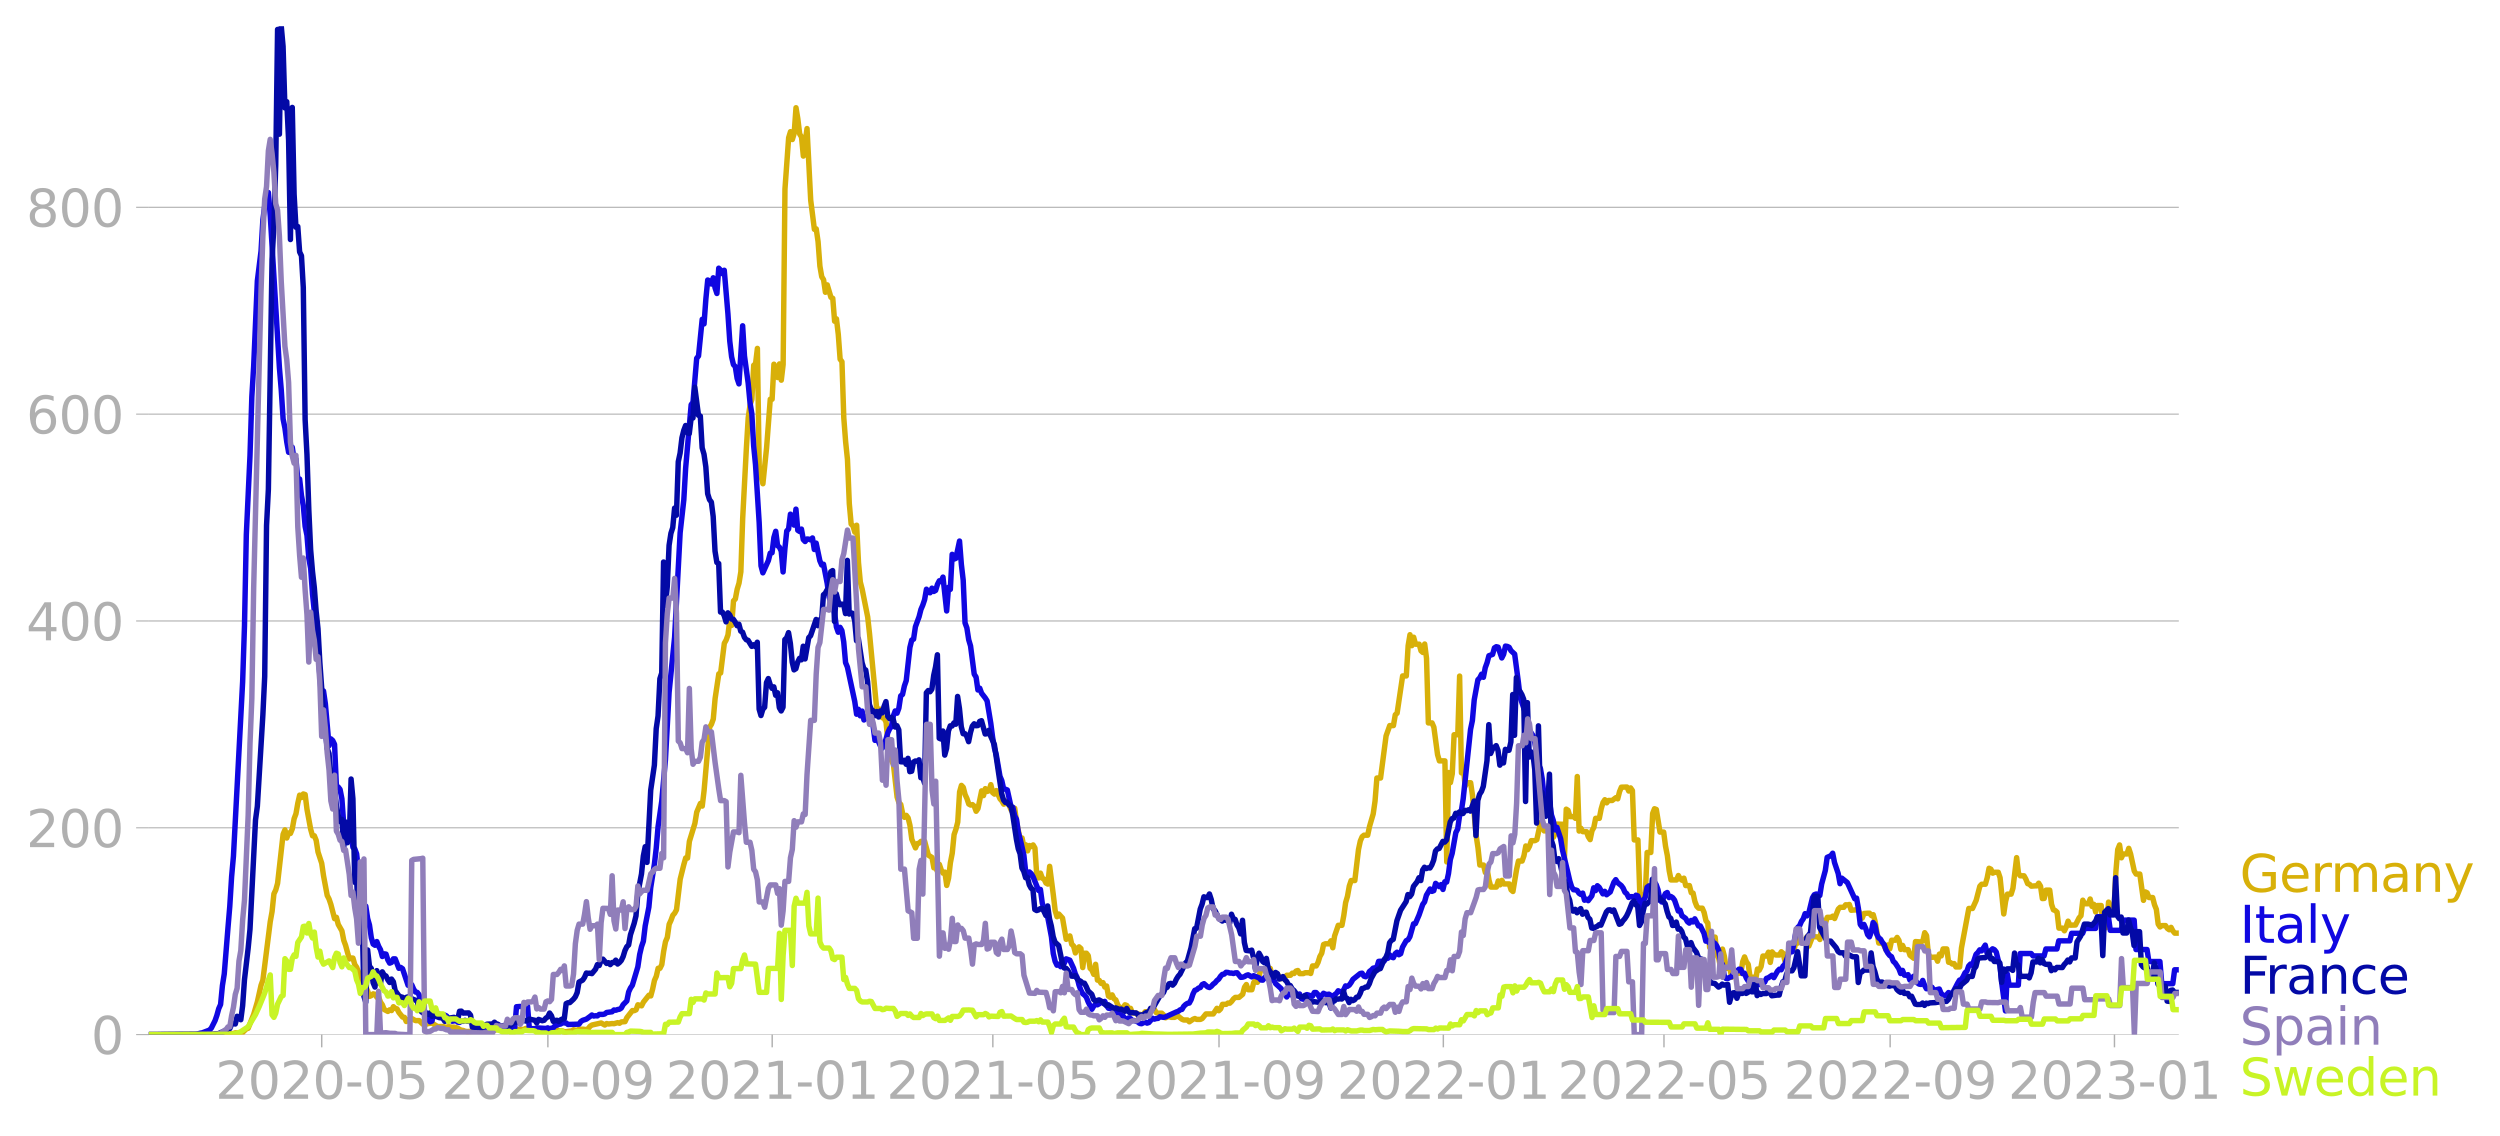 <svg xmlns="http://www.w3.org/2000/svg" xmlns:xlink="http://www.w3.org/1999/xlink" width="916.28" height="416.199" viewBox="0 0 687.21 312.149"><defs><style>*{stroke-linejoin:round;stroke-linecap:butt}</style></defs><g id="figure_1"><path id="patch_1" d="M0 312.15h687.21V0H0v312.15z" style="fill:none"/><g id="axes_1"><path id="patch_2" d="M40.922 284.4h558V7.2h-558v277.2z" style="fill:none"/><g id="matplotlib.axis_1"><g id="xtick_1"><g id="line2d_1"><defs><path id="m2a55a663a6" d="M0 0v3.5" style="stroke:#b0b0b0;stroke-width:.4"/></defs><use xlink:href="#m2a55a663a6" x="88.433" y="284.4" style="fill:#b0b0b0;stroke:#b0b0b0;stroke-width:.4"/></g><g id="text_1" style="fill:#b0b0b0" transform="matrix(.14 0 0 -.14 59.185 302.038)"><defs><path id="DejaVuSans-32" d="M1228 531h2203V0H469v531q359 372 979 998 621 627 780 809 303 340 423 576 121 236 121 464 0 372-261 606-261 235-680 235-297 0-627-103-329-103-704-313v638q381 153 712 231 332 78 607 78 725 0 1156-363 431-362 431-968 0-288-108-546-107-257-392-607-78-91-497-524-418-433-1181-1211z" transform="scale(.016)"/><path id="DejaVuSans-30" d="M2034 4250q-487 0-733-480-245-479-245-1442 0-959 245-1439 246-480 733-480 491 0 736 480 246 480 246 1439 0 963-246 1442-245 480-736 480zm0 500q785 0 1199-621 414-620 414-1801 0-1178-414-1799Q2819-91 2034-91q-784 0-1198 620-414 621-414 1799 0 1181 414 1801 414 621 1198 621z" transform="scale(.016)"/><path id="DejaVuSans-2d" d="M313 2009h1684v-512H313v512z" transform="scale(.016)"/><path id="DejaVuSans-35" d="M691 4666h2478v-532H1269V2991q137 47 274 70 138 23 276 23 781 0 1237-428 457-428 457-1159 0-753-469-1171Q2575-91 1722-91q-294 0-599 50Q819 9 494 109v635q281-153 581-228t634-75q541 0 856 284 316 284 316 772 0 487-316 771-315 285-856 285-253 0-505-56-251-56-513-175v2344z" transform="scale(.016)"/></defs><use xlink:href="#DejaVuSans-32"/><use xlink:href="#DejaVuSans-30" x="63.623"/><use xlink:href="#DejaVuSans-32" x="127.246"/><use xlink:href="#DejaVuSans-30" x="190.869"/><use xlink:href="#DejaVuSans-2d" x="254.492"/><use xlink:href="#DejaVuSans-30" x="290.576"/><use xlink:href="#DejaVuSans-35" x="354.199"/></g></g><g id="xtick_2"><use xlink:href="#m2a55a663a6" id="line2d_2" x="150.602" y="284.4" style="fill:#b0b0b0;stroke:#b0b0b0;stroke-width:.4"/><g id="text_2" style="fill:#b0b0b0" transform="matrix(.14 0 0 -.14 121.354 302.038)"><defs><path id="DejaVuSans-39" d="M703 97v575q238-113 481-172 244-59 479-59 625 0 954 420 330 420 377 1277-181-269-460-413-278-144-615-144-700 0-1108 423-408 424-408 1159 0 718 425 1152 425 435 1131 435 810 0 1236-621 427-620 427-1801 0-1103-524-1761Q2575-91 1691-91q-238 0-482 47Q966 3 703 97zm1256 1978q425 0 673 290 249 291 249 798 0 503-249 795-248 292-673 292t-673-292q-248-292-248-795 0-507 248-798 248-290 673-290z" transform="scale(.016)"/></defs><use xlink:href="#DejaVuSans-32"/><use xlink:href="#DejaVuSans-30" x="63.623"/><use xlink:href="#DejaVuSans-32" x="127.246"/><use xlink:href="#DejaVuSans-30" x="190.869"/><use xlink:href="#DejaVuSans-2d" x="254.492"/><use xlink:href="#DejaVuSans-30" x="290.576"/><use xlink:href="#DejaVuSans-39" x="354.199"/></g></g><g id="xtick_3"><use xlink:href="#m2a55a663a6" id="line2d_3" x="212.265" y="284.4" style="fill:#b0b0b0;stroke:#b0b0b0;stroke-width:.4"/><g id="text_3" style="fill:#b0b0b0" transform="matrix(.14 0 0 -.14 183.017 302.038)"><defs><path id="DejaVuSans-31" d="M794 531h1031v3560L703 3866v575l1116 225h631V531h1031V0H794v531z" transform="scale(.016)"/></defs><use xlink:href="#DejaVuSans-32"/><use xlink:href="#DejaVuSans-30" x="63.623"/><use xlink:href="#DejaVuSans-32" x="127.246"/><use xlink:href="#DejaVuSans-31" x="190.869"/><use xlink:href="#DejaVuSans-2d" x="254.492"/><use xlink:href="#DejaVuSans-30" x="290.576"/><use xlink:href="#DejaVuSans-31" x="354.199"/></g></g><g id="xtick_4"><use xlink:href="#m2a55a663a6" id="line2d_4" x="272.917" y="284.4" style="fill:#b0b0b0;stroke:#b0b0b0;stroke-width:.4"/><g id="text_4" style="fill:#b0b0b0" transform="matrix(.14 0 0 -.14 243.67 302.038)"><use xlink:href="#DejaVuSans-32"/><use xlink:href="#DejaVuSans-30" x="63.623"/><use xlink:href="#DejaVuSans-32" x="127.246"/><use xlink:href="#DejaVuSans-31" x="190.869"/><use xlink:href="#DejaVuSans-2d" x="254.492"/><use xlink:href="#DejaVuSans-30" x="290.576"/><use xlink:href="#DejaVuSans-35" x="354.199"/></g></g><g id="xtick_5"><use xlink:href="#m2a55a663a6" id="line2d_5" x="335.086" y="284.4" style="fill:#b0b0b0;stroke:#b0b0b0;stroke-width:.4"/><g id="text_5" style="fill:#b0b0b0" transform="matrix(.14 0 0 -.14 305.838 302.038)"><use xlink:href="#DejaVuSans-32"/><use xlink:href="#DejaVuSans-30" x="63.623"/><use xlink:href="#DejaVuSans-32" x="127.246"/><use xlink:href="#DejaVuSans-31" x="190.869"/><use xlink:href="#DejaVuSans-2d" x="254.492"/><use xlink:href="#DejaVuSans-30" x="290.576"/><use xlink:href="#DejaVuSans-39" x="354.199"/></g></g><g id="xtick_6"><use xlink:href="#m2a55a663a6" id="line2d_6" x="396.749" y="284.4" style="fill:#b0b0b0;stroke:#b0b0b0;stroke-width:.4"/><g id="text_6" style="fill:#b0b0b0" transform="matrix(.14 0 0 -.14 367.5 302.038)"><use xlink:href="#DejaVuSans-32"/><use xlink:href="#DejaVuSans-30" x="63.623"/><use xlink:href="#DejaVuSans-32" x="127.246"/><use xlink:href="#DejaVuSans-32" x="190.869"/><use xlink:href="#DejaVuSans-2d" x="254.492"/><use xlink:href="#DejaVuSans-30" x="290.576"/><use xlink:href="#DejaVuSans-31" x="354.199"/></g></g><g id="xtick_7"><use xlink:href="#m2a55a663a6" id="line2d_7" x="457.401" y="284.4" style="fill:#b0b0b0;stroke:#b0b0b0;stroke-width:.4"/><g id="text_7" style="fill:#b0b0b0" transform="matrix(.14 0 0 -.14 428.153 302.038)"><use xlink:href="#DejaVuSans-32"/><use xlink:href="#DejaVuSans-30" x="63.623"/><use xlink:href="#DejaVuSans-32" x="127.246"/><use xlink:href="#DejaVuSans-32" x="190.869"/><use xlink:href="#DejaVuSans-2d" x="254.492"/><use xlink:href="#DejaVuSans-30" x="290.576"/><use xlink:href="#DejaVuSans-35" x="354.199"/></g></g><g id="xtick_8"><use xlink:href="#m2a55a663a6" id="line2d_8" x="519.569" y="284.4" style="fill:#b0b0b0;stroke:#b0b0b0;stroke-width:.4"/><g id="text_8" style="fill:#b0b0b0" transform="matrix(.14 0 0 -.14 490.321 302.038)"><use xlink:href="#DejaVuSans-32"/><use xlink:href="#DejaVuSans-30" x="63.623"/><use xlink:href="#DejaVuSans-32" x="127.246"/><use xlink:href="#DejaVuSans-32" x="190.869"/><use xlink:href="#DejaVuSans-2d" x="254.492"/><use xlink:href="#DejaVuSans-30" x="290.576"/><use xlink:href="#DejaVuSans-39" x="354.199"/></g></g><g id="xtick_9"><use xlink:href="#m2a55a663a6" id="line2d_9" x="581.232" y="284.4" style="fill:#b0b0b0;stroke:#b0b0b0;stroke-width:.4"/><g id="text_9" style="fill:#b0b0b0" transform="matrix(.14 0 0 -.14 551.984 302.038)"><defs><path id="DejaVuSans-33" d="M2597 2516q453-97 707-404 255-306 255-756 0-690-475-1069Q2609-91 1734-91q-293 0-604 58T488 141v609q262-153 574-231 313-78 654-78 593 0 904 234t311 681q0 413-289 645-289 233-804 233h-544v519h569q465 0 712 186t247 536q0 359-255 551-254 193-729 193-260 0-557-57-297-56-653-174v562q360 100 674 150t592 50q719 0 1137-327 419-326 419-882 0-388-222-655t-631-370z" transform="scale(.016)"/></defs><use xlink:href="#DejaVuSans-32"/><use xlink:href="#DejaVuSans-30" x="63.623"/><use xlink:href="#DejaVuSans-32" x="127.246"/><use xlink:href="#DejaVuSans-33" x="190.869"/><use xlink:href="#DejaVuSans-2d" x="254.492"/><use xlink:href="#DejaVuSans-30" x="290.576"/><use xlink:href="#DejaVuSans-31" x="354.199"/></g></g></g><g id="matplotlib.axis_2"><g id="ytick_1"><path id="line2d_10" d="M40.922 284.4h558" clip-path="url(#pbe6d692f83)" style="fill:none;stroke:#b0b0b0;stroke-width:.3;stroke-linecap:square"/><g id="line2d_11"><defs><path id="m96cd66efc9" d="M0 0h-3.5" style="stroke:#b0b0b0;stroke-width:.3"/></defs><use xlink:href="#m96cd66efc9" x="40.922" y="284.4" style="fill:#b0b0b0;stroke:#b0b0b0;stroke-width:.3"/></g><use xlink:href="#DejaVuSans-30" id="text_10" style="fill:#b0b0b0" transform="matrix(.14 0 0 -.14 25.015 289.719)"/></g><g id="ytick_2"><path id="line2d_12" d="M40.922 227.547h558" clip-path="url(#pbe6d692f83)" style="fill:none;stroke:#b0b0b0;stroke-width:.3;stroke-linecap:square"/><use xlink:href="#m96cd66efc9" id="line2d_13" x="40.922" y="227.547" style="fill:#b0b0b0;stroke:#b0b0b0;stroke-width:.3"/><g id="text_11" style="fill:#b0b0b0" transform="matrix(.14 0 0 -.14 7.2 232.866)"><use xlink:href="#DejaVuSans-32"/><use xlink:href="#DejaVuSans-30" x="63.623"/><use xlink:href="#DejaVuSans-30" x="127.246"/></g></g><g id="ytick_3"><path id="line2d_14" d="M40.922 170.694h558" clip-path="url(#pbe6d692f83)" style="fill:none;stroke:#b0b0b0;stroke-width:.3;stroke-linecap:square"/><use xlink:href="#m96cd66efc9" id="line2d_15" x="40.922" y="170.694" style="fill:#b0b0b0;stroke:#b0b0b0;stroke-width:.3"/><g id="text_12" style="fill:#b0b0b0" transform="matrix(.14 0 0 -.14 7.2 176.012)"><defs><path id="DejaVuSans-34" d="M2419 4116 825 1625h1594v2491zm-166 550h794V1625h666v-525h-666V0h-628v1100H313v609l1940 2957z" transform="scale(.016)"/></defs><use xlink:href="#DejaVuSans-34"/><use xlink:href="#DejaVuSans-30" x="63.623"/><use xlink:href="#DejaVuSans-30" x="127.246"/></g></g><g id="ytick_4"><path id="line2d_16" d="M40.922 113.84h558" clip-path="url(#pbe6d692f83)" style="fill:none;stroke:#b0b0b0;stroke-width:.3;stroke-linecap:square"/><use xlink:href="#m96cd66efc9" id="line2d_17" x="40.922" y="113.84" style="fill:#b0b0b0;stroke:#b0b0b0;stroke-width:.3"/><g id="text_13" style="fill:#b0b0b0" transform="matrix(.14 0 0 -.14 7.2 119.16)"><defs><path id="DejaVuSans-36" d="M2113 2584q-425 0-674-291-248-290-248-796 0-503 248-796 249-292 674-292t673 292q248 293 248 796 0 506-248 796-248 291-673 291zm1253 1979v-575q-238 112-480 171-242 60-480 60-625 0-955-422-329-422-376-1275 184 272 462 417 279 145 613 145 703 0 1111-427 408-426 408-1160 0-719-425-1154Q2819-91 2113-91q-810 0-1238 620-428 621-428 1799 0 1106 525 1764t1409 658q238 0 480-47t505-140z" transform="scale(.016)"/></defs><use xlink:href="#DejaVuSans-36"/><use xlink:href="#DejaVuSans-30" x="63.623"/><use xlink:href="#DejaVuSans-30" x="127.246"/></g></g><g id="ytick_5"><path id="line2d_18" d="M40.922 56.987h558" clip-path="url(#pbe6d692f83)" style="fill:none;stroke:#b0b0b0;stroke-width:.3;stroke-linecap:square"/><use xlink:href="#m96cd66efc9" id="line2d_19" x="40.922" y="56.987" style="fill:#b0b0b0;stroke:#b0b0b0;stroke-width:.3"/><g id="text_14" style="fill:#b0b0b0" transform="matrix(.14 0 0 -.14 7.2 62.306)"><defs><path id="DejaVuSans-38" d="M2034 2216q-450 0-708-241-257-241-257-662 0-422 257-663 258-241 708-241t709 242q260 243 260 662 0 421-258 662-257 241-711 241zm-631 268q-406 100-633 378-226 279-226 679 0 559 398 884 399 325 1092 325 697 0 1094-325t397-884q0-400-227-679-226-278-629-378 456-106 710-416 255-309 255-755 0-679-414-1042Q2806-91 2034-91q-771 0-1186 362-414 363-414 1042 0 446 256 755 257 310 713 416zm-231 997q0-362 226-565 227-203 636-203 407 0 636 203 230 203 230 565 0 363-230 566-229 203-636 203-409 0-636-203-226-203-226-566z" transform="scale(.016)"/></defs><use xlink:href="#DejaVuSans-38"/><use xlink:href="#DejaVuSans-30" x="63.623"/><use xlink:href="#DejaVuSans-30" x="127.246"/></g></g></g><path id="line2d_20" d="m40.922 284.4 21.229-.081 2.021-.244.506-.162 1.516.122.506-.244 1.01-.975.506-.162 1.516-3.817 1.011-3.452 1.011-4.549.505-1.42 2.022-16.042.506-2.802.505-4.873.505-1.056.506-1.827 1.516-13.482.506-1.219.505 2.234.506-1.38.505.12.505-1.258.506-2.802.505-1.34.506-2.883.505-2.234.506.65.505-.975.505.163.506 4.06 1.01 5.483.506 1.787h.506l.505 1.259.505 3.208 1.011 3.086.506 3.452 1.01 5.4.506.976.506 1.502 1.01 3.899.506-.366.505 1.95 1.011 1.786.506 2.6.505 1.38 1.01 3.736.506-.284.506.04.505 1.787.506.731.505 1.3.505 3.005.506.609.505.081.506.447.505 1.096.506 1.462.505-.203.506-.487.505.122.505.812.506-.04.505 1.38.506.73.505 1.3 1.011.528.505-.446.506.203.505-1.056.506.447.505.162.506.975 1.01 1.258.506.082.505 1.137.506-.488h.505l.506-.324 1.01.568h1.011l1.011.975.506-.203.505.203.506-.163 1.01-.122 1.517.934h1.516l.505.163h.506l.505-.122 1.011.163.506-.041 1.01.284.506.366.505.203.506.08.505.204.506.081 2.021-.081 1.011-.487 2.022.08h.506l.505.123h.505l.506.284 1.01-.447.506-.243 1.011-.082.505-.203.506-.325 1.516.65.506.122.505-.244.505.244 1.517.04.505-.04.506-.244.505.285 2.022-.244 1.516.528.506.244.505-.163 1.01.04.506-.324.506-.122.505.081.506-.04 1.01.325 1.011.08.506.204h.505l1.011-.163.506-.04.505-.325.505.122h.506l.505-.244 1.011-.04 1.011.121.505-.284.506-.65.505-.325 2.527-.568 1.011.568.506-.406.505.122 1.011-.122.506.04 1.01-.283.506.162.505-.365 1.011-.082.506-1.096 1.516-1.95.505.041.506-.243.505-1.381 1.011.284.505-1.015 1.517-1.909.505.203.506-1.868.505-2.396.506-1.137.505-2.193h.505l.506-1.015.505-3.614.506-2.68.505-1.178.506-3.614.505-1.097.505-1.38.506-.569.505-.934 1.011-8.406 1.011-4.061.505-1.787.506.04.505-4.588 1.517-4.954.505-3.087 1.01-2.396.506.731.506-4.264 1.516-17.421.506-.812.505-1.422.505-5.644 1.011-6.782.506-.244 1.01-8.162.506-.894.505-1.421.506-4.183.505 1.584.506-6.741.505-.528.506-2.68.505-1.665.506-3.127.505-14.701 1.01-19.208.506-8.366.506-3.573.505-1.544.506-9.38.505-.406.505-4.224.506 33.016 1.01 4.182 1.012-9.868 1.01-13.36h.506l.505-9.625 1.011 3.655.506-3.736.505 4.467.506-4.304.505-48.244 1.01-14.092.506-1.665.506 2.152.505-1.665.506-7.066.505 3.046.505 4.183.506.812.505 5.239 1.011-7.554 1.011 19.696 1.01 8 .506-.122.506 3.493.505 6.74.506 2.925.505.812.506 3.452.505-2.03 1.01 3.41.506.285.506 6.294.505-.65.506 4.264.505 6.823.505.69.506 15.432.505 6.578.506 4.873.505 12.143.506 5.604.505.528.505 1.705.506-1.908.505 10.274.506 5.36.505 1.95 1.517 7.634.505 4.589 2.022 21.198.505-.487.506.081.505 2.315.505.162.506 1.056.505 5.28 1.011 5.278.506 1.056 1.01 8.975.506 1.543.505.488.506 2.477.505 1.056.506-.528.505.69.506 2.071.505 3.817 1.01 2.356.506-1.178.506-.122.505-.487h1.011l1.01 3.777 1.012.65.505 2.842.506-.04.505 1.096.505-1.99.506 1.502.505.894.506-.284.505 3.654.506-1.99.505-4.263.506-2.6.505-5.116.505-1.462.506-1.99.505-8.284.506-1.787.505.528.506 1.99.505 1.096.505 1.503.506.284.505-.122.506.447.505 1.38.506-.73 1.01-4.874.506 1.3.505-1.909.506.772.505-.203.506-1.665.505 2.193.506.406.505-.975 1.01 2.274.506.569.506.893.505-.243.506-.69 1.01 2.517.506.69.505-1.137.506 3.818 1.01 4.75.506-.405.505 2.518.506-.65.505 1.665.506-1.462.505.284.506-.447.505.853.506 7.635.505.568.505-1.3.506 1.382.505.284.506 1.056.505.284.506-4.873 1.01 7.878.506 4.305.505 1.665.506-.731 1.01 1.096 1.011 5.848.506-.65.505-.284.506 2.274.505.487.506 1.909.505-1.218.506-.447.505.447.505 5.238.506-3.939h.505l.506.65.505 3.492.506.488.505 1.177.505-2.761.506 4.345.505.081.506.813.505-.204.506 1.219.505-.285.505 2.762.506.325.505-.65.506 1.056.505.325.506 1.3.505.811h1.01l.506-.771.506.203.505.812.506-.04.505 1.258h1.011l.505.69.506-.324.505.365.506-.406.505-.65h1.011l.505-.365 1.011-.244.506.853.505.163h1.011l.506.487.505.772 1.01-.366.506.244h1.011l.506-.285h.505l1.01.813.506.203h1.011l.506.487 1.01-.69.506-.203.505.243h1.011l.506-.243 1.01-1.26h2.022l1.011-1.542.506.65.505-.488.505-1.259h1.011l.506-.365.505.04.506-.487.505-.69.505-.407h1.011l1.011-.852.506-1.95.505-.73.506 1.42h1.01l.506-1.99.505-.527.506.487 1.01-3.736h1.011l.506.569.505-.812.506.162.505 1.95.506-.326h1.01l.506.731.505.447.506-.365.505-.041.506-.528h1.01l.506-.569.505.082.506-.65.505-.162.506.852h1.01l.506-.243h1.01l.506.203.506-2.071h1.01l.506-.975.505-1.624.506-.894.505-2.396.506-.203h1.01l.506-.812.506 1.909.505-3.25 1.01-2.923h1.012l.505-2.68.506-3.574.505-1.705.505-2.843.506-1.503h1.01l1.012-8.528.505-2.355.505-1.178.506-.406h1.01l.506-2.396 1.011-3.451.506-3.534.505-6.335h1.01l1.517-11.573 1.011-2.843h1.01l.506-2.964.506-.447 1.516-10.234h1.01l.506-8.325.506-3.005.505 3.005.506-2.314.505 1.908h1.01l.506 1.828.506.446.505-2.314.506 3.939.505 17.746h1.011l.505 1.178 1.011 7.553.506 1.706h1.516l.505 27.777.506-24.57.505 2.762.506-2.436.505-10.721h1.011l.506-16.122.505 26.6.505-1.544.506 5.157.505-.893h1.011l.506 3.452 1.01 11.127.506 3.33.505 4.71h1.011l.506 2.071.505-.852.505 2.964.506 1.868h1.516l.506-1.665.505 1.056.506-1.218.505.974h1.516l.506 1.625.505.446 1.011-6.091.505-2.274h1.011l.506-1.462.505-2.68.506 1.015.505-.934.505-1.543h1.011l.506-.284 1.01-4.67.506.73.506 1.544h1.01l.506-1.056.505 2.883.506-.081.505-.975.506-2.64 1.516.041.505 9.543.506-13.685.505.325.506 1.705h1.01l.506.488.505-11.493.506 14.985.505-.771.506.934h1.01l.506 1.421.505.772.506-2.437.505-.893.506-2.518h1.01l.506-2.6.505-1.745.506-.772.505.853.506-.65h1.01l1.011-.772.506.325.505-1.99.506-1.218 1.516-.04.506 1.096.505-.853.505.731.506 13.564h1.01l.506 14.538 1.011 1.218.505-.568.506-11.736h1.01l.506-10.721.506-1.3.505.203 1.01 6.213h1.012l.505 3.858.506 2.6.505 4.142.506 2.558h1.516l.505-1.218.506.893.505.406.506-.568.505 2.03h1.01l.506 1.95.506.121.505 2.315.506 1.3.505.527h1.01l.506 1.178.506 2.274.505.65.506 6.7.505.528.506-3.37h.505l.505 4.954.506.934.505 2.721.506-5.32.505 1.909.506 3.37h1.01l.506 2.478.505-2.193.506 1.665.505-.61h1.011l.505-3.167.506-1.3.505 1.34.506.69.505 3.534h1.011l.506.812.505-3.046.505.325.506-1.015.505-2.883h1.011l.506-1.056.505 2.802.505-2.883.506.609.505.244h1.011l.506-.894.505.447.505 2.152.506-1.015.505-1.909h1.011l.506-.243.505-2.559.506.731.505-1.502.505.65h1.011l.506-.894.505 2.558 1.011-2.599 1.01.082h.506l.506.73.505-3.451.506-1.828.505.812.505-1.624h1.011l.506-.325.505.65 1.011-2.599.506-.487h1.01l.506-.69.505.04.506-.122.505 1.584 1.011-.081h.505l.506.162.505 1.218.506.853.505-1.259 1.011-.081h.505l.506.65.505-.244.506 1.828 1.01 5.97h1.012l.505.811.505 1.097.506-1.38.505 1.055.506-2.355h1.01l.506-.772.505.812.506 2.477.505-1.096.506 1.178h1.01l.506 1.543 1.01.812.506-4.589 1.011.081h.506l.505-.243.505-2.275.506.772.505 5.036.506.974 1.516-.081.506 1.137.505-1.95.505.488.506-1.908h1.01l.506 3.654.506.082.505.406.505-.122.506.934h1.01l.506-5.239 2.022-10.842h1.01l1.012-2.234 1.01-3.898.506-.528h1.01l.506-1.787.506-2.6.505.244.506 1.097.505-.244h1.01l.506 1.503 1.011 9.95.506-3.453.505-1.99h1.01l.506-1.624 1.011-8.406.506 4.304.505.69h1.011l.505.894.506 1.26.505.162.506.528 1.01-.082h.506l.505-.73.506.812.505 3.41.506-.04.505-2.274h1.011l.505 3.898.506 1.503.505.203.506.447.505 4.386h1.011l.506.73.505-1.055.505-1.584.506 1.096 1.516-.04 1.011-1.99.505-.569.506-4.264.505.975h1.011l.506-1.3.505 2.031.505-.569.506 2.112.505-1.787h1.011l.506 5.97.505.162.506-.121.505-6.945.505 1.747h1.011l.506-10.112.505-6.092.506-1.259.505 3.534.505-1.056h1.011l.506-1.543.505 1.543 1.011 4.71.505.813h1.011l1.011 7.228.506-2.315.505.244.506 1.3h1.01l.506 1.99.505 1.258.506 4.061.505.772.506-.366h1.01l.506.772.505.365.506-.65.505.975.506.61h1.01" clip-path="url(#pbe6d692f83)" style="fill:none;stroke:#d8b009;stroke-width:1.5;stroke-linecap:square"/><path id="line2d_21" d="m40.922 284.4 12.636-.081.506-.04 1.01-.285.506-.081 2.022-.772.505-.568 1.011-2.03.506-1.463.505-1.827.505-1.137.506-5.198.505-3.208 1.011-12.549.506-6.01.505-8.162.505-5.645 2.528-47.96.505-15.31.506-25.096 1.01-21.726.506-16.163.505-8.447 1.011-23.431 1.011-8.163.505-8.568.506-3.818 1.01-3.736.506 6.213 2.527 41.95.506 6.091.505 7.96.506 2.518.505 3.817.506 2.843.505.08.505-1.461.506 3.452.505-.203.506 5.563.505-.081.506 4.548.505 2.762.505 5.726.506 2.477.505 6.294.506 2.721.505 7.025.506 4.914.505 6.173.505 4.63 1.011 13.4.506-2.396.505 3.493 1.011 11.533.506-1.868.505.447.505 1.055.506 11.371.505.366.506.65.505 2.598.506 7.066.505.488.505.04.506 1.665.505.812.506 3.25.505.405.506 1.381 1.01 8.853.506 1.38.505 3.859.506.284.505 3.411.506 1.787.505 3.492.506 1.746.505.325.505-1.015.506 1.3.505.934.506 1.868.505-.731.506.08.505 1.585.505.893.506-.203.505-.975h.506l1.01 2.6.506-.244.505.365 1.517 4.548.505-.527.506.365.505 1.178.506.812.505.122.505.65.506 3.005.505 1.3.506.69.505 1.664.506.082.505.69.505-.203.506-2.112.505.163.506.609.505-.528.506.609.505-.081.505-.284.506.243.505.731.506.122.505.569.506-.082.505-.203.506.528.505.081.505-.324.506.04.505-.284.506.244 1.01.08.506.163.505.406 1.011.61.506-.082.505.325 1.517.569.505-.163h.505l.506-.122.505-.284.506.244 1.01-.285.506.244.505-.325 1.011.569 1.517-.04h.505l.505-5.89 1.011-.08 1.517.162.505-.244.506 6.295.505-.122 1.01.04.506-.243 2.527.162.506-.162.505.284.506-.203.505-.081.506-.61.505-.121.505-.244.506-.08.505-.326 1.011.04.506.407 3.032-.081.506-.731.505-.325 1.011-.325 1.01-.731.506-.406.506.284.505-.081.506.04.505-.405h1.01l.506-.122.506-.406 1.516-.203.506-.488.505.081.505-.203.506-.08.505-.326.506-.934 1.01-1.015.506-2.477.505-1.097.506-.73 1.516-5.077.506-3.41.505-2.153.505-1.462.506-4.224 1.01-5.157.506-5.36 1.011-6.457.506-4.386.505-5.93 1.01-6.984 1.012-11.33 1.01-18.6 1.517-15.187 1.516-28.67 1.011-9.056.505-8.731 1.517-17.422.505-.69 1.011-12.061.506-.65 1.01-10.07.506 1.258.505-6.863.506-5.198.505.244.506.852.505-1.705.505 2.761.506 1.543.505-6.944.506.528.505.975.506-.934 1.01 11.98.506 7.512.505 4.305.506 2.152.505.528.506 3.249.505 1.502 1.01-15.96.506 8.285 1.011 7.432.506 5.36.505 3.087.506 8.852.505 5.158 1.01 15.96.506 11.857.506 1.909 1.516-3.37.505-2.031.506-.122.505-4.183.506-1.705.505 3.939.506.406.505 1.096.506 5.726.505-6.416.505-4.833.506-.568.505-4.061.506 1.34.505 1.665.506-4.386.505 5.807.505.325.506-.65.505 2.884.506.528.505-.69.506.04.505.203.505-.528.506 3.168.505-1.747 1.011 4.833.506 1.178.505-.203 1.01 5.238.506 3.696.506 1.705.505-.365.506 2.883.505 4.061.506 1.462.505-1.34.505.893.506 3.127.505 5.685.506 1.219 2.021 9.462.506 3.492.505-1.34.506 1.787.505-1.3.506 2.437.505-.447 1.01-1.462.506 2.071.506 1.584.505 3.858.506-1.178.505 1.625.506 1.137.505.528 1.01-2.437.506-1.787.506-1.096.505-.61.506-2.923.505-1.34.505.609.506-1.38.505-3.371.506-.407.505-2.314.506-1.462 1.01-9.137.506-2.03.505-.244.506-3.412 1.01-2.761.506-1.99.506-1.178.505-1.502.505-2.883.506.852.505.122.506-1.259.505.894.506-.285.505-1.665.505-.974.506.162.505-1.177 1.011 9.3.506-6.498.505.568.506-9.624.505 1.3.505-.204 1.011-4.751.506 6.416.505 4.345.506 11.737.505 1.38.505 3.249.506 1.706 1.01 7.756.506.812.506 3.533.505-.487.505 1.38 1.011 1.3.506.812 1.01 6.132.506 3.899.506 2.964.505 1.828 1.01 5.888.506 1.218.506 2.275.505.08.506.204 1.01 4.548.506.203.505 2.315.506 1.015.505 3.574.506 1.868 1.01 4.386.506 4.588.505 1.503.506-1.462.505.447.506.853 1.516 3.776.505-.284.506 3.736.505 1.706 1.011 2.274 1.011 5.36.505 4.548.506 2.153.505 1.056.506-.285.505.69.506-.365.505-.609.505-1.178 1.011.366 1.011 2.193.506 1.584.505 1.015.506 2.07.505 1.382.505.974.506.366.505.609.506 1.3 1.01 1.99.506-.854.505-.487.506.122.505-.284.506-.447.505.244.506-.447.505 1.137.505.73.506.082.505-.122.506.731 1.01.731.506.122.506.406.505.203.505.731.506.163.505-.366.506.163.505.568.506-.04 1.01.406.506.406.505.08 1.011-.486.506.324.505-.162 1.01-1.178.506.244.506-.162.505-.041.506-.447 1.01.163.506-.122 3.033-1.38.505-.163.505-.406.506-.122.505-.853.506-.487.505-.325.506-.081.505-.934.505-1.544.506-1.015.505-.162.506-.447.505-.162.506-.813.505-.243 1.01.893.506.163.506-.366.505-.568.506-.366.505-.61.506-.405.505-.772.505-.528.506-.08.505-.488.506.04.505.163h.506l.505.122.505-.163.506-.04 1.01 1.259.506-.041.506-.163.505-.324.506-.163 1.01.569.506-.325 1.516.609.506.569.505.04.505-.73.506-.041 1.01.243.506.488h.506l.505 1.015 1.516 1.38.506.975.505.406.506.894.505-.853 1.01.365 1.517.163.506-.488.505 1.3.506.122.505-.406.505-.853 1.517.447.505-1.016h.506l.505.569.505.893 1.011-1.259.506.244.505.081.506-.081 1.01.69.506-.528.505-.365.506-.731.505.244h.506l.505-.488.506-1.096.505.122.505-.325.506-.69.505-.894 2.022-1.624.505-.082.506.813.505.162.506-.406.505-1.056.506-.365.505-.528 1.01-.203.506-1.665.506-.04.505.202.506-.243.505-.731.506-.041.505-.934.505.609.506.162.505-1.096.506-.406.505.69.506-.284.505-1.787 1.01-1.787.506-.243.506-.853 1.01-3.533.506-.081 1.01-2.356 1.012-2.924.505-.69.506-1.827 1.01-1.706.506.65.505-.203.506-1.99 1.01.893.506-.568.506 1.34.505-2.112.505.081.506-2.314.505-3.858.506-1.706 1.01-5.726.506-.974.506-3.533.505-1.422.505-3.33 2.022-19.086.506-2.437.505-5.685 1.01-5.523.506-.528.506-1.015.505.853.506-2.64.505-1.38.505-1.91 1.011-.365.506-1.787.505-.324.506.121 1.01 2.965.506-1.015.505-2.234.506.081.505.244.506.934 1.01.934 1.011 7.635.506 4.304 1.516 4.467.506 4.305.505.203 1.01 1.503.506 2.03 1.011 5.929.506 1.056.505 2.883.506 4.914.505 1.705.505-.121.506-.244.505 3.614.506 1.543.505 2.6.506-.691 1.01 3.086.506 3.127 1.516 6.335.506 2.193.505 1.625.505.771.506.04.505.163.506.772.505.325.506-.366.505 1.95.506-.285.505.406 1.01-1.34.506-2.193.506.772.505-1.34.506.446 1.01 1.787.506-.69.505.934 1.011-.772 1.011-2.68.505-.69.506.812 1.01.812.506.69.506 1.138.505.406.506 1.015.505-.203h.505l.506.446.505-.852.506.203 1.01 3.167.506-2.03.505-.69.506-2.803.505-.406.506.244.505-.569.506-.771.505.771.505 1.422.506 2.802.505.528 1.011-2.315.506-.284.505 1.38.506-.284.505.325.505.69 1.011 2.965.506-.203.505 1.502 1.011.731.505.894.506.406.505-.731.506.406.505-.853 1.011 1.95h.505l1.011 2.03.506 2.152.505-.04.506.568.505-1.178.506 1.016.505.284.505.73.506 1.179.505 3.167.506.61.505 3.167.506.771h.505l.505-.324.506-.163.505-.853.506-.203 1.01-1.015.506.04.505 1.178.506-.122.505 1.3.506.812.505.447.506.609.505.325.506-.731.505.447.505-.082 1.011-.852.506.203.505-1.056.506-.163 1.01-.69.506.65 1.01-1.787.506-.528.506.162.505-1.015.505-.487 1.517-3.98.505.528 1.011-5.32.506-1.38.505-.447.505-1.178.506-.73.505-1.422.506.609.505-.772 1.011-4.182.505-.853.506-.203.505.081.506.325.505-3.127 1.011-3.736.505-3.614 1.011-.447.506-.69.505 2.558 1.011 3.005.506 2.802.505-1.502 1.516 1.218 2.022 4.426.505-.162.506 2.883.505 4.345.506.69.505-.69.506 1.137.505 1.665.505.61.506-1.34.505-2.6.506.65.505 2.559.506 1.015.505.325.505.893.506.61.505 1.461.506.894.505.65.506.324.505 1.3.506.446 1.01 1.544.506 1.34.505-.853.506 1.3.505.04.506-.162.505 1.462 1.01-1.016.506 1.178.506.61.505.365.506.08.505-1.096.505 1.34.506.934h.505l1.011-.406.506.772.505-.04 1.011-.244.505 1.218.506.447.505.203.506-.285.505-.609 1.011.366 1.516-2.924.506-.853.505-.162.506-.813.505-1.055.505-.406.506-1.462.505-.528.506.365 1.01-3.046.506-.487.506-.73.505.283 1.01-1.583.506 2.193.506-.285 1.01-.893.506.244.505.65.506 2.111.505 1.584.506 4.873 1.01 7.594.506-10.152.505 3.086h2.528l.505-8.69h3.033l.505.65h3.033l.505-1.91h3.033l.505-2.233h3.033l.505-2.071h3.033l.505-1.34h3.033l.505-3.208h3.033l.505 3.736h3.033l.505-2.802h3.033l.505 8.081h3.033l.506 3.29h3.032l.506 6.09h3.032l.506-3.817h1.01" clip-path="url(#pbe6d692f83)" style="fill:none;stroke:#1007e1;stroke-width:1.5;stroke-linecap:square"/><path id="line2d_22" d="m40.922 284.4 17.185-.081 2.022-.203.505-.285 1.011-.324.506-.285.505-.609.506.122.505-1.178.505-.203.506.122.505-2.112.506.325.505.61.506-3.858.505-7.148 1.011-8.65.505-5.198 1.517-30.05.505-3.737 1.516-25.096.506-10.6.505-41.502.506-9.95 1.01-63.228.506-9.137.505-16.894.506-37.158.505 28.792.506-29.685.505 5.563.506 16.894.505-1.706.506 10.559.505 27.33.505-36.305.506 23.838.505 9.096.506-.203.505 6.985.506 1.056.505 8.731.505 36.305.506 9.624.505 15.107.506 11.046.505 5.929.506 4.467.505 6.538.505 4.792.506 9.218 1.01 13.97 1.012 9.706.505 1.38.506 6.132.505 4.467.505-1.015.506 4.751.505 2.64.506 1.746.505-.609.506 7.716.505-6.985.505 5.685.506-.73.505-16.772.506 5.441.505 22.945.506-1.056.505 10.924.505-1.868.506.487.505 22.863.506 1.625.505-14.376.506 4.467.505.609.506 3.94.505 1.177.505-4.508.506 2.315.505 1.259.506-3.249.505.893.506.244.505 1.056.505.73.506-.933.505.73.506 2.437 1.01 1.422.506.284.505.122.506 1.096.505-1.056.506-.162.505-.04.506.568 1.01.406.506.162.505 2.437 1.011.853.506-.488.505.69.506.245.505-.447.505.974.506-.243 1.516.609.506.04.505.204.505.771.506-.487.505-.122.506-.325 1.01-.162 1.012.65.505-2.315.505-.04.506.527 1.516-.04.506.609.505 3.33 1.01.365.506.122h.506l.505.243.506-1.055 1.01-.528 1.517-.04.505-.488.506.447.505.121.506.488 1.01-.122h.506l.505.609 1.517-1.3.505-.243 1.01-.081.506-.163.506-.365.505.04.506.244.505-.203.506-.325 1.516.325.505.73.506-.974 1.01.366.506-.122.505-.61.506-.324.505-1.056.506.731.505 1.543.506-.244.505-.04.505.325.506-.447.505-.244.506-.08.505-4.143.506-.244.505-.04 1.01-.934.506-.65.506-1.137.505-2.924 1.011-.528.506-.771.505-1.178.505.081.506-.04.505.121 1.011-1.218.506-1.259.505.244.505-1.38.506-.366 1.01 1.177.506-.203.506.528.505-.568h.506l.505-.65.505 1.056.506-.406.505-.569.506-1.056.505-1.665.506-1.056.505-.487.505-2.802 1.011-3.127.506-2.071.505-6.213 1.011-5.32.505-4.914.506-2.558.505 4.304 1.011-19.817 1.011-6.904.506-10.03.505-3.493.505-10.233.506-1.584.505-30.498.506 11.899.505-5.036.506-11.451.505-3.29.505-1.584.506-5.36.505 1.95.506-14.701.505-2.356.506-4.223.505-2.03.505-1.34.506 1.99.505.202.506-4.183.505-.08.506-8.448 1.01 7.716.506.203.505 8.731.506 1.747.505 3.492.506 7.39.505 1.625.506.65.505 3.98.505 9.502.506 3.127.505.285.506 13.36h.505l.506.975.505 1.705.505-2.477.506.569.505 1.137.506.08.505.772.506.975.505-.406.506 1.909.505.284.505 1.421.506.65.505.162 1.011 1.665.506-.446.505.528.505-1.219.506 18.396.505 1.747.506-1.706.505-.569.506-6.781.505-1.097.505 1.625.506 1.055.505-.406.506 2.315.505-.69.506 4.101.505.894.506-1.016.505-18.599.505-.487.506-1.421.505 2.964.506 5.117.505 2.152.506-.325.505-1.827.505-1.015.506.406.505-3.736.506 3.492 1.01-5.848.506-.527 1.516-4.468.506 1.706.505-1.624.506.122.505-6.985.506-.447.505-.934.505-.406.506-4.548.505-.325.506 13.97.505-7.595.506 2.03.505.976.505-.163.506.081.505 2.518.506-14.62.505 14.742.506-.325.505.163.505 1.949.506 5.563.505-.568 1.011 6.578.506 1.706.505.325.506 3.167.505 6.336.505 1.299.506.406.505 1.34.506-1.137.505 1.503.506-1.665.505.528.505-1.787.506-1.3.505 4.061.506.61.505-.325.506.609.505 2.03.505-.365.506 1.137.505 8.771.506.041.505-.447.506 1.097.505-1.625.506 3.655.505-.122.505-2.517.506-.285.505.082.506-.407.505 4.914.506-.203.505 1.706.505-24.853.506-.61.505.326.506-.69.505-3.818.506-2.315.505-3.33.505 22.944.506.204.505-2.193.506 6.619.505-1.827.506-4.792.505-1.422.506.04.505-.852.505.366.506-7.635.505 3.29.506 5.035.505 1.909h.506l.505.73.505 1.462.506-2.517.505-1.746.506-.65.505.528.506-.04.505-1.138.505-.203 1.011 3.655.506-.081.505-.934.506 1.624 1.01 2.274 2.022 13.604.506 1.665.505.65.506-.04.505.77.505.245.506 2.436 1.01 6.741.506 2.6.506 1.38.505 3.899.505.934.506 1.746.505-.081.506 2.03.505.934.506.406.505 5.442.506.284.505-.162.505-.366.506-.081.505.853.506 1.096.505-2.599.506 3.533.505 1.99.505 2.924.506 1.502 1.01.935 1.012 4.913.505 1.26.505.08.506.569.505.934.506.65.505.04.506-.203.505.853.506.487.505.244.505.487.506.04.505.935.506 1.178 1.01.934.506 1.421.505.406 1.011-.284 1.011.568.506.61.505.365.505-.203 1.517.975.505-.122 1.011.406.506-.081 1.01.609.506-.772.505.894.506.365.505-.162.506.121h.505l.505.325.506.853.505-.65.506.163.505-.61.506-.243.505-.04.505-1.056.506.162 2.022-3.533 1.01-.934.506-1.259.505-.203.506-.975.505-.121.506.487.505-.528.506-1.097.505-.812.505-.568 1.517-3.087.505-.527 1.011-3.655 1.01-5.239.506-.122 1.011-5.279.506-1.34.505-2.03.506.202h.505l.505-.974.506 1.543.505 2.518.506.487 1.01 1.99.506.528.505.365.506-.365.505.162.506-.446.505 1.258.506-2.477.505 1.26.505.162.506 1.502.505.812.506 1.665.505-3.736.506 6.092.505 2.193 1.01.121.506-.203.506 2.112.505 2.965.506-2.6.505-1.624.506.894.505 1.38.505.366.506-1.218.505 2.802.506.852.505.569.506.975.505-1.34.505.324.506 1.503.505-.163.506-.528.505.853.506.488.505.934.506.203.505.934.505.406 1.011 1.38.506.285 1.01.081.506-.406 1.01 1.868.506-.325.506.325.505-.122 1.516.203.506-.487 1.01.528.506.04.506-.162.505 1.624.506-2.03.505.081.505-.61.506.123.505-.122.506.081.505-2.071.506 1.706.505.203.505 1.137.506-.894.505.366.506-.244.505-.69.506-.081.505-.934.505-1.381.506-.081.505-.325h.506l.505-.894.506-1.462 1.01-1.827 1.011-.731.506-.162 1.01-2.437.506-.61.506-1.258.505-2.802.505-.65.506-.284 1.01-5.117 1.012-2.883 1.516-2.355.505-1.95.506.569.505-.69.506-2.112 1.01-1.3.506-1.096.505.771.506-2.883.505-.771.506.365.505-.203.506.04.505-.852.505-1.3.506-2.518.505-.568.506-.122 1.01-1.95.506.204.505-.569 1.011-4.954.506-.934.505-.162.506-1.3.505.04.506-.405.505.406h.505l.506-.853.505.081.506-.244.505.366 1.011-2.762.505 9.503.506-9.665.505-1.706.506-.771.505-1.38 1.011-7.067.505-9.909.506 7.92.505-1.219 1.011-.934.506 1.3.505 4.06.506-.812.505.203.505-3.736.506.325.505-.081.506-2.274.505-13.036.506 11.208.505-15.878.505 3.452.506.365.505.894.506 1.3.505 28.06.506-27.167.505 14.944.505-1.421.506.568.505 4.305.506 14.7.505-26.72.506 18.03.505.203.506 4.751.505 1.868.505-3.045.506-8.528.505 18.111.506 1.544.505 4.101.506.244.505-.772.505 1.787.506 2.274.505 1.746.506 1.3.505 3.005.506 1.3.505 2.842.505.163.506-.488.505.934.506-.73.505-.407.506 1.543.505-.487.506-.081.505 1.462.505.487.506 2.396.505.122.506-.366.505-.203.506-.446.505.121 1.516-3.654.506-.528.505-.041.506.406.505-.365 1.516 3.939.506-.203.505-.772.506-.568.505-.772.506-1.056 1.01-2.558.506-.488.505 1.056.506.406.505 5.28.506-.934.505-3.046.505-2.112.506.203.505-.568.506-.203.505-6.051.506.487.505 3.046.505 2.152.506-.487.505.568.506.325.505.69.506 2.031.505 1.543.506.406.505 1.95.505-.041.506-.893.505 1.949.506-.122.505.731.506 1.543.505.447 1.01 3.98.506-2.884.506 1.34 1.01 1.34.506 1.381.505.366.506.162.505 2.883.506.041.505 1.178.506 1.584.505.812 1.01.162 1.012.975.505-.285.506-.527.505.284 1.011-.203.505 4.914.506-1.828.505-.771.506-.041.505 1.543.506-1.462.505.122h.505l.506-1.137.505 1.137.506-.284.505-1.747.506 1.584h.505l.506-2.72.505 3.776.505-.69.506.365.505-.243h1.011l.506-.894 1.01 1.503 1.517-.203h.505l.506-2.112.505-1.543.505-.203.506-1.909.505-.893h1.011l.506-.853 1.01-4.386 1.011 6.62h1.011l.506-10.518 1.01-1.34 1.011-9.99h1.011l.506 8.568 1.01 1.909 1.011 1.827h1.011l1.517 1.828.505 1.015.506.365h1.01l.506.894.505-.406.506.08 1.01.529h1.011l.506 7.066.505-2.721.506-.203.505-.487h1.516l.506-4.711.505 3.655.506 1.462.505 1.949.506.934h1.01l.506.244.505.65 1.011.243.506-.162h1.01l.506 1.056.505.487.506.325.505-.69.506.974h1.01l.506.934.505-.162 1.011 2.152.506.122h1.01l.506-.406.505.65.506-.61.505.122.506-.203 1.516-.081 1.011-.163 1.01-.162h1.012l.505-.528.506-1.015.505-.447 1.01-1.462h1.012l.505-1.096 1.517-1.26.505-1.055h1.01l.506-2.071.506-.65.505-2.071.506-.284 1.01-.082h.506l.505-.324.506-1.219.505 1.868.506-.08.505.811h1.01l.506.406.506 5.32.505-3.655.506.65.505-.69h1.01l.506.406.506-4.751.505 3.167.506.081.505 3.168 2.022-.04.505.446.506-1.38.505-3.006h1.011l.505-1.015.506 1.259.505-.934.506 1.096.505.244h1.011l.505 1.746.506-.609.505.365.506-.65 1.516.041.506-.812.505-.528.505-.73.506.527.505-1.096h1.011l.506-4.427 1.01-1.624 1.011-3.249h1.011l.506.122.505.244 1.01-1.097.506-1.096h1.011l.506 10.477.505-11.899 1.011-1.015.505 1.746h1.011l.506-10.233.505 10.558.506.69.505-.446.505 4.386h1.011l.506-3.574.505 1.95.506 1.42.505 3.656.505-3.818h1.011l.506 9.097.505.65.506.243.505-.447.506 2.315h1.01l.506-3.29.505 1.625.506 4.224.505.568h1.516l.506 4.102.505.08.506-3.045.505-.081.506.65h1.01" clip-path="url(#pbe6d692f83)" style="fill:none;stroke:#0309a6;stroke-width:1.5;stroke-linecap:square"/><path id="line2d_23" d="m40.922 284.4 18.196-.081 1.011-.122 1.01-.487.506-.447.506-.244.505-.73h.506l.505-3.087.505-2.315.506-3.533.505-1.705.506-7.472.505-2.884.506-8.365.505-5.483 1.011-23.269.505-19.736.506-12.426.505-30.417 2.022-81.503.505-15.188.506-10.193.505-3.411.506-9.868.505-3.127.506 3.858.505 5.157.505 8.65.506 1.787.505 7.147.506 12.426 1.01 17.869.506 3.695.506 6.213.505 16.407.505 3.857.506 1.95.505-2.153.506 19.655.505 7.838.506 6.01.505-5.279.505 8.812.506 6.782.505 12.995.506-13.685.505 4.954.506 2.761.505 5.239.505-.73.506 6.984.505 14.904.506-7.27.505 5.036.506 6.782.505 4.71.506 8.488.505 2.233.505-9.3.506 15.351.505.853.506 1.665.505.365.506 2.437.505-.162 1.01 6.74.506 5.808.506-.934.505 4.345.506 3.005.505 6.7.505-22.334.506 2.192.505-3.005.506 48.285h3.032l.506-11.899.505 11.493 1.517-.122 1.01.163 1.517.04.505.203 2.527.122h1.011l.506-47.879.505-.284 2.022-.203.505-.122.506 47.554.505.162 1.011-.121 1.01-.61.506-.04.506-.366 1.01.203h.506l1.01.406.506-.04.506.609 2.527.04.505.082 1.011-.081 1.517.08 1.01.082 1.517.04h1.01l.506-.121 2.022.081 1.01-1.99.506.163h2.021l.506-1.868.506.852.505.122.506-1.015.505-.365h1.01l.506 1.786.506-.771.505-5.239.506.406.505-.528h1.01l.506-.203.506-1.137.505 3.249.506-.366.505.407h1.011l.505-1.99.506-.244.505.203.506-.609.505-6.863h1.011l.505-.61.506-.811.505.325.506-1.26.505 5.523h1.011l.506-.121.505-3.168.505-8.325.506-3.695.505-1.706h1.011l.506-2.72.505-3.452.505 4.426.506 3.167.505-.974h1.011l.506-.447.505 9.787.505-10.152.506-3.98 1.516.04.506 1.625.505-10.6.506 12.346.505 2.274.505-5.198h1.011l.506-2.274.505 7.35.506-5.4.505-.57.505.772h1.011l.506-.893.505-5.604.506 2.152.505-.609.505-.365h1.011l1.011-4.508.506-.487.505-.731.506-.325h1.01l.506-4.061.505 1.178.506-59.087.505-7.92.506-4.385h1.01l.506-5.4.505 9.664.506 35.046.505.487.506 1.584h1.01l.506 1.137.505-17.665.506 16.61.505 4.223.506-.812h1.01l.506-1.138.505-4.142.506-.73.505-3.452.506 1.38h1.01l1.011 8.366 1.011 7.269.506 3.249h1.01l.506.284.505 17.95.506-4.062 1.01-5.563h1.012l.505.203.506-15.757 1.01 13.077.506 5.32h1.01l.506 2.233.506 5.198.505.69.505 2.234.506 6.05h1.01l.506 1.463 1.011-5.239.505-.893h1.517l.505 2.314.506-1.3.505 10.031.506-3.939.505-8.081h1.01l.506-6.497.506-2.275.505-7.918.506 1.786.505-1.462h1.01l.506-2.192.506.162.505-10.924 1.011-14.944h1.01l.506-12.67.506-7.391.505-1.34 1.011-9.097h1.01l.506.203.506-5.604.505-2.761.506 3.37.505-2.883h1.011l.505-5.97.506-1.705 1.01-6.457.506 2.193h1.011l1.01 17.99.506 12.426 1.011 10.477h1.011l.506 6.782.505 3.533.505-2.112.506 1.747.505 2.761h1.011l.506 2.762.505 10.193.505-2.315.506 3.695.505-12.507h1.011l.506 6.863.505-4.02.505 8.608.506 5.28.505 18.842h1.011l1.011 11.452 1.01.528.506 7.026h1.011l.506-18.965.505-2.437.506 9.26 1.01-46.66h1.011l.506 18.03.505 3.858.506-6.254 1.01 48.081.506-6.375h.505l.506 4.223.505-.893.506 1.137.505-2.437.506-6.05.505 6.375h.505l.506-4.548.505 1.137.506-.203.505.65.506 2.03h1.01l.506 3.086.505 4.061.506-5.32.505-.243.506.162h1.01l.506-1.056.505-4.75.506 7.065.505-.203.506-1.665h1.01l.506 2.843.505.446.506-3.208.505-.934.506 2.843h1.01l.506-1.056.505-4.02.506 2.396.505 3.533.506.325h1.01l.506.406.505 5.482 1.517 4.914 1.516.081.506-.812.505.487 2.022.081.505 1.747.506 2.436.505-.487.505 1.34.506-5.239 1.01-.04.506.325.506-1.747.505 1.747.505-5.402.506 4.468 1.01.04.506.975.506.446.505-.527.506 4.629.505.731h1.01l.506-.853.506 1.3.505.284.506.04.505.204h1.01l.506 1.096.506-.406.505-.69.506.406.505-.61h1.01l.506-.527.506.893.505 1.178.506-.812.505.893h1.01l1.517.73.506-.527.505-.244h1.011l.505-.243.506-.65.505-.325.506.528.505-.61h1.011l1.01-2.03.506-2.233 1.011-1.421h1.011l.506-4.468.505-3.045.505.081.506-1.665.505-1.259h1.011l.506 1.543.505 1.137.505-.893h.506l.505.487h1.011l.506-.243 1.516-5.158.505-2.802h1.011l.506-3.086.505-1.868.506-.772.505-2.03.505-.285h1.011l.506 2.234.505-.162.506 1.258.505.122.505-.65h1.011l.506.528 1.01 4.346 1.011 7.31h1.011l.506 1.218.505-.69.506-.366.505-1.219.506 1.138h1.01l.506-.61.505 2.965.506-.487 1.516.04h.505l.506 1.99.505.893.506 2.559.505 3.33.506-.163h1.01l.506.203.505-1.38.506-.731.505-.203.506-1.178h1.01l.506.61.505 3.816.506.61.505-1.016.506.813h1.01l.506-.285.505-.853.506.447 1.01 2.234 1.517.08.505-1.258.506-.812 1.01-1.178h1.012l.505 2.193.506-.122.505.488 1.01 1.502h1.012l.505-2.193.506 2.234 1.01-1.422 1.517.041.505.447.506-1.178.505 1.178.505.04.506.813h1.01l.506.852.506-.203.505-.325.506.082.505-.731h1.01l.506-1.26.506-.405.505.406 1.011-1.137h1.01l.506 2.152.506-1.38.505 1.136.506-1.705.505-.894 1.01-.04.506-4.183.506.812.505-3.127.506 1.462.505.731 1.01.04.506.732.506-1.462.505 1.096.506-1.38.505 1.664h1.011l.505-1.42.506-.813.505-1.137.506.325h1.516l.505-1.95.506-.08.505-2.843.506 3.005.505-3.94h1.011l.506-1.38.505-5.32.505.934.506-4.548.505-1.706h1.011l1.011-2.802.505-1.421.506-2.03.505-.122h1.011l.506-.772.505-3.98.505-2.233.506-.569.505-2.315h1.011l.506-.243.505-1.056 1.01-.65.506 8.081h1.011l.506-11.005.505 1.909.506-2.355.505-8.528.505-15.797h1.011l.506-2.884.505 2.071.506-6.578.505 1.34.505 4.101h1.011l2.022 22.376.506 1.624h1.01l.506 18.843.505-12.183.506 5.97.505.975.506 3.005h1.01l.506-6.538.505 7.634.506.853 1.01 9.462h1.011l.506 6.538.505.163.506 5.4.505 3.452.506-9.3h1.516l.505-2.801h1.011l.506-2.112h1.516l.505 21.28h1.011l.506.65h1.516l.505-15.432h1.011l.506-1.381h1.516l.506 8.365h1.01l.506 14.498h2.022l.505-25.056h.505l.506-7.594h1.516l.506-12.954.505 25.056h.505l.506-1.706h1.516l.506 4.345h1.01l.506 1.137h1.01l.506-10.314.506 8.609h1.01l.506-4.873h1.01l.506 10.314.506-8.04h1.01l.506 13.035.505-12.589h1.011l.506 8.244h.505l.506-6.416.505-9.584.506 12.589h1.01l.506-.203.505-6.173.506 6.417.505-2.762h1.516l.506-4.751.505 6.172h.506l.505 4.467h1.516l.506-.568h1.01l.506-1.99h1.517l.505.366h1.01l.506 1.949h1.517l.505.609h1.01l.506-.406h1.517l.505-1.665h1.01l.506-10.802h1.517l.505-3.899h1.01l.506 3.94h1.517l.505-2.031h1.011l.505-6.944h1.517l.505 3.533h1.011l.505 8.934h1.517l.505 8.65h1.011l.506-2.275h1.516l.505-10.193h1.011l.506 2.153h1.516l.505.243h1.011l.506 4.305h1.516l.505 4.914h1.011l.506.568h1.516l.505-1.137h1.011l.506.163h1.516l.505.771.506.325h.505l.506-.122h1.516l.505-.893.506-.325h.505l.506-9.706h1.516l.505 1.178h1.011l.506 11.452h1.516l.506 1.827h1.01l.506 2.802h1.516l.506-.324h1.01l.506-4.508h1.516l.506 3.37h1.01l.506 1.34h3.033l.505-1.949h1.01l.506.163 3.033.04.505-.162h1.517l.505 2.396h3.033l.505-.894.506 2.64h2.527l.505-4.101.506-2.64h2.527l.505.975h3.033l.505 2.152h3.033l.505-4.345h3.033l.505 3.167h3.033l.505-.203h3.033l.505 1.828h2.528l.505-12.914.505 7.96h2.528l.505 12.913.505-14.05h3.033l.506-3.168h3.032l.506 7.025h3.032l.506-1.096h1.01" clip-path="url(#pbe6d692f83)" style="fill:none;stroke:#907eba;stroke-width:1.5;stroke-linecap:square"/><path id="line2d_24" d="m40.922 284.4 22.24-.081 2.021-.244 1.011-.487 2.022-1.34 2.022-3.37 1.01-2.194 1.011-2.477.506-1.259.505-1.584.506-1.949.505-1.421.506 10.964.505.69.505-1.136.506-2.478 1.01-2.111.506-.284.506-10.112.505.65.506 2.274h.505l.505-3.005.506-.975.505.406.506-3.817 1.01-1.503.506-2.883.505-.081.506 1.868.505-2.6.506 2.884.505 1.096.506-1.624.505 4.223.505 2.64.506-1.624.505 2.599.506.974 1.516-.893 1.011 1.827.505-2.761.506-1.178.505.203.506 2.396.505 1.137.506-2.436.505 1.218 1.01 1.421h.506l1.011.975.506 2.396.505 1.178.505 2.558.506-1.584.505-.04.506-.488.505-2.07 1.011-.529.506-1.218.505.893.505.244.506.934.505 1.259 1.011 1.909.506.284.505 1.137.505-.122.506-1.096.505 1.705.506-.162.505.04.506 1.503.505-.122.505.122.506.73 1.01-1.989.506.284.506 1.625.505.812h.506l.505.69.505-2.436.506 2.193.505-.366.506-2.03h1.516l.505 2.233.506.447.505-.812.506 1.665h1.516l.505 1.056.506.08.505.935.506-.69h1.516l1.011.65.505-.123h2.022l.506-.325.505.244.505.487.506.203h1.516l.506.894.505-.284h.506l.505.69 2.022.04.505.61.506.122.505.284h1.516l.506-.122.505.365.506.163.505-.406h2.022l.505-.325.506-.04 1.01.08h1.011l.506.122.505.366h.506l.505.162h1.516l.506.447.505-.122.506-.365 1.01-.082h1.011l.506-.446.505.122.506.446h2.022l.505.122.505-.406.506-.122 1.01.081h1.517l1.01.203 1.517-.04h4.55l.505.609h3.032l.506-.61.505-.121.505-.244 2.528.082.505.08.505.204h2.022l.506.609.505-.162 1.516-.041h1.011l.506-2.64.505.082.506-.65 2.527-.04.505-1.422.506-.894h2.021l.506-3.939.505.853.506-.974h2.021l.506.324.505-1.949.506.284h2.021l.506-5.766.505 1.3 1.517-.041h1.01l.506 2.518.505-.934.506-4.061h2.022l.505-2.396.505-1.34.506 2.436 2.527.081 1.01 7.757h2.023l.505-6.579h2.527l.506-9.665.505 18.193.506-12.061.505-6.944h1.516l.506 9.665.505-16.285.506-2.193.505 1.34h2.022l.505-2.964.506 9.218.505 2.193h1.516l.506-9.827.505 12.02.506 1.178.505.528h1.516l.506.73.505 2.194.506.243.505-.65h1.516l.506 6.133.505-.569.506 1.828.505 1.177h1.516l.506.569.505 2.274.506.609.505.284h1.517l.505-.203.505.081 1.011 1.91h1.517l.505.324.505-.081.506-.325 1.01.081h1.012l.505.69.505 1.462 1.011-.771h1.517l.505.528.506-.406.505.609.505.365h1.517l.505-1.096.506.568.505-.324.505-.122h1.517l.505 1.015.506.284.505-.69.505 1.177h1.517l1.01-.69.506.65.506-1.056h1.516l.505-.162.506-.61.505-.974 1.516-.04 1.011.08 1.011 1.787.506-.568h1.516l.505-.325.506.244.505.69.506-.203 2.021.081.506-1.137.505-.203.506 1.259 2.021-.04 1.011.69.506.284h1.516l.505.73.506.082.505-.081.506-.284h1.516l.506-.163.505.325.505-.528.506.61h1.516l.506 1.217.505 1.625.505-1.868.506-.447h1.516l.506-.934.505-.65.505 2.356 1.011.08h1.011l.506.935.505.65.506.122.505.365h1.516l.506-1.38.505-.326.506-.121h2.021l.506 1.096.505.203.506.081 1.516-.04h.505l.506.203 1.01-.203h2.528l.505.365.506.081 1.01-.08 1.517-.082.505-.162 3.538.203h1.011l2.527.08h1.011l6.065-.08 2.022-.244 1.517-.081.505-.244 1.516.04h.506l.505-.202.506.162.505.325.505.122 2.528-.04 1.01-.123h1.517l.505-.771 1.011-.853.506-.853h1.516l.505.447.506-.325.505.365.506.569h1.516l.505-.569.506.528.505-.162.506.162h1.516l.505.853 1.011-.568.506.121h1.516l.505-.284 1.011.894.506-1.178h1.516l.505.325.506-.812.505.121.506.934 2.021-.08.506.324 1.516-.04h1.011l.506-.244.505.447.505-.204h2.022l.506.285.505-.325 1.01.325h1.517l1.011-.244h.505l.506.122h1.516l1.011-.284.506.08 1.01-.08h1.011l.506.406.505.243 1.011-.243 2.527.081 1.011.081h1.516l.506-.243.505-.407.506-.162 1.516.04 2.022.041.505.203h1.516l.506-.406.505.244.506-.284 2.527.04.505-1.137.506.528.505-.325h1.517l.505-1.38.505.324 1.011-1.746h1.517l.505.366.505-1.462.506.568.505-.487h1.517l.505 1.056.505-.325.506-.163.505-1.38h1.517l.505-3.533.506.325.505-2.518.505-.122h1.517l.505 1.706.506-1.91.505 1.422.505-1.056h1.517l.505-.568.506-.934.505-.61.505.894h1.517l.505-.122.506.244.505 1.34.506 1.015h1.516l.505-.771.506.73.505-2.07.506-1.137h1.516l.505 2.558.506-1.259.505.569.506 1.543h1.516l.505-1.584.506 3.29.505-.041.506-.406h1.516l1.01 5.644.506-3.208.506 2.396h2.527l.505-1.624h3.033l.505 1.421h3.033l.505 1.706h3.033l.505.609 6.571.04.506 1.26h3.032l.506-.853h3.032l.506 1.177h2.527l.505-1.462.506 1.787h2.527l.505 1.462.506-1.503 6.57.082.506.365h3.032l.506.325h3.032l.506-.528h3.032l.506.447h3.033l.505-1.584h3.033l.505.528h3.033l.505-2.558h3.033l.505 1.38h3.033l.505-.812h3.033l.505-2.396h3.033l.505 1.056h3.033l.505 1.38h3.033l.505-.324h3.033l.505.325h3.033l.505.65h3.033l.505 1.258 6.571-.08.505-4.67h3.033l.506 1.623h3.032l.506 1.097h3.032l.506.122h3.032l.506-.406h3.032l.506 1.34h3.032l.506-1.422h3.032l.506.528h3.032l.506-.568h3.032l.506-.934h3.033l.505-5.401h3.033l.505 2.558h3.033l.505-4.67h3.033l.505-7.635h3.033l.505 5.198h3.033l.505 4.711h3.033l.505 3.655h1.517" clip-path="url(#pbe6d692f83)" style="fill:none;stroke:#c8f426;stroke-width:1.5;stroke-linecap:square"/><g id="text_15" style="fill:#d8b009" transform="matrix(.14 0 0 -.14 615.663 245.165)"><defs><path id="DejaVuSans-47" d="M3809 666v1253H2778v519h1656V434q-365-259-806-392-440-133-940-133-1094 0-1712 639-617 640-617 1780 0 1144 617 1783 618 639 1712 639 456 0 867-113 411-112 758-331v-672q-350 297-744 447t-828 150q-857 0-1287-478-429-478-429-1425 0-944 429-1422 430-478 1287-478 334 0 596 58 263 58 472 180z" transform="scale(.016)"/><path id="DejaVuSans-65" d="M3597 1894v-281H953q38-594 358-905t892-311q331 0 642 81t618 244V178Q3153 47 2828-22t-659-69q-838 0-1327 487-489 488-489 1320 0 859 464 1363 464 505 1252 505 706 0 1117-455 411-454 411-1235zm-575 169q-6 471-264 752-258 282-683 282-481 0-770-272t-333-766l2050 4z" transform="scale(.016)"/><path id="DejaVuSans-72" d="M2631 2963q-97 56-211 82-114 27-251 27-488 0-749-317t-261-911V0H581v3500h578v-544q182 319 472 473 291 155 707 155 59 0 131-8 72-7 159-23l3-590z" transform="scale(.016)"/><path id="DejaVuSans-6d" d="M3328 2828q216 388 516 572t706 184q547 0 844-383 297-382 297-1088V0h-578v2094q0 503-179 746-178 244-543 244-447 0-707-297-259-296-259-809V0h-578v2094q0 506-178 748t-550 242q-441 0-701-298-259-298-259-808V0H581v3500h578v-544q197 322 472 475t653 153q382 0 649-194 267-193 395-562z" transform="scale(.016)"/><path id="DejaVuSans-61" d="M2194 1759q-697 0-966-159t-269-544q0-306 202-486 202-179 548-179 479 0 768 339t289 901v128h-572zm1147 238V0h-575v531q-197-318-491-470T1556-91q-537 0-855 302-317 302-317 808 0 590 395 890 396 300 1180 300h807v57q0 397-261 614t-733 217q-300 0-585-72-284-72-546-216v532q315 122 612 182 297 61 578 61 760 0 1135-394 375-393 375-1193z" transform="scale(.016)"/><path id="DejaVuSans-6e" d="M3513 2113V0h-575v2094q0 497-194 743-194 247-581 247-466 0-735-297-269-296-269-809V0H581v3500h578v-544q207 316 486 472 280 156 646 156 603 0 912-373 310-373 310-1098z" transform="scale(.016)"/><path id="DejaVuSans-79" d="M2059-325q-243-625-475-815-231-191-618-191H506v481h338q237 0 368 113 132 112 291 531l103 262L191 3500h609L1894 763l1094 2737h609L2059-325z" transform="scale(.016)"/></defs><use xlink:href="#DejaVuSans-47"/><use xlink:href="#DejaVuSans-65" x="77.49"/><use xlink:href="#DejaVuSans-72" x="139.014"/><use xlink:href="#DejaVuSans-6d" x="178.377"/><use xlink:href="#DejaVuSans-61" x="275.789"/><use xlink:href="#DejaVuSans-6e" x="337.068"/><use xlink:href="#DejaVuSans-79" x="400.447"/></g><g id="text_16" style="fill:#1007e1" transform="matrix(.14 0 0 -.14 615.663 259.165)"><defs><path id="DejaVuSans-49" d="M628 4666h631V0H628v4666z" transform="scale(.016)"/><path id="DejaVuSans-74" d="M1172 4494v-994h1184v-447H1172V1153q0-428 117-550t477-122h590V0h-590q-666 0-919 248-253 249-253 905v1900H172v447h422v994h578z" transform="scale(.016)"/><path id="DejaVuSans-6c" d="M603 4863h575V0H603v4863z" transform="scale(.016)"/></defs><use xlink:href="#DejaVuSans-49"/><use xlink:href="#DejaVuSans-74" x="29.492"/><use xlink:href="#DejaVuSans-61" x="68.701"/><use xlink:href="#DejaVuSans-6c" x="129.98"/><use xlink:href="#DejaVuSans-79" x="157.764"/></g><g id="text_17" style="fill:#0309a6" transform="matrix(.14 0 0 -.14 615.663 273.165)"><defs><path id="DejaVuSans-46" d="M628 4666h2681v-532H1259V2759h1850v-531H1259V0H628v4666z" transform="scale(.016)"/><path id="DejaVuSans-63" d="M3122 3366v-538q-244 135-489 202t-495 67q-560 0-870-355-309-354-309-995t309-996q310-354 870-354 250 0 495 67t489 202V134Q2881 22 2623-34q-257-57-548-57-791 0-1257 497-465 497-465 1341 0 856 470 1346 471 491 1290 491 265 0 518-55 253-54 491-163z" transform="scale(.016)"/></defs><use xlink:href="#DejaVuSans-46"/><use xlink:href="#DejaVuSans-72" x="50.27"/><use xlink:href="#DejaVuSans-61" x="91.383"/><use xlink:href="#DejaVuSans-6e" x="152.662"/><use xlink:href="#DejaVuSans-63" x="216.041"/><use xlink:href="#DejaVuSans-65" x="271.021"/></g><g id="text_18" style="fill:#907eba" transform="matrix(.14 0 0 -.14 615.663 287.165)"><defs><path id="DejaVuSans-53" d="M3425 4513v-616q-359 172-678 256-319 85-616 85-515 0-795-200t-280-569q0-310 186-468 186-157 705-254l381-78q706-135 1042-474t336-907q0-679-455-1029Q2797-91 1919-91q-331 0-705 75-373 75-773 222v650q384-215 753-325 369-109 725-109 540 0 834 212 294 213 294 607 0 343-211 537t-692 291l-385 75q-706 140-1022 440-315 300-315 835 0 619 436 975t1201 356q329 0 669-60 341-59 697-177z" transform="scale(.016)"/><path id="DejaVuSans-70" d="M1159 525v-1856H581v4831h578v-531q182 312 458 463 277 152 661 152 638 0 1036-506 399-506 399-1331T3314 415Q2916-91 2278-91q-384 0-661 152-276 152-458 464zm1957 1222q0 634-261 995t-717 361q-457 0-718-361t-261-995q0-634 261-995t718-361q456 0 717 361t261 995z" transform="scale(.016)"/><path id="DejaVuSans-69" d="M603 3500h575V0H603v3500zm0 1363h575v-729H603v729z" transform="scale(.016)"/></defs><use xlink:href="#DejaVuSans-53"/><use xlink:href="#DejaVuSans-70" x="63.477"/><use xlink:href="#DejaVuSans-61" x="126.953"/><use xlink:href="#DejaVuSans-69" x="188.232"/><use xlink:href="#DejaVuSans-6e" x="216.016"/></g><g id="text_19" style="fill:#c8f426" transform="matrix(.14 0 0 -.14 615.663 301.165)"><defs><path id="DejaVuSans-77" d="M269 3500h575l719-2731 715 2731h678l719-2731 716 2731h575L4050 0h-678l-753 2869L1863 0h-679L269 3500z" transform="scale(.016)"/><path id="DejaVuSans-64" d="M2906 2969v1894h575V0h-575v525q-181-312-458-464-276-152-664-152-634 0-1033 506-398 507-398 1332t398 1331q399 506 1033 506 388 0 664-152 277-151 458-463zM947 1747q0-634 261-995t717-361q456 0 718 361 263 361 263 995t-263 995q-262 361-718 361t-717-361q-261-361-261-995z" transform="scale(.016)"/></defs><use xlink:href="#DejaVuSans-53"/><use xlink:href="#DejaVuSans-77" x="63.477"/><use xlink:href="#DejaVuSans-65" x="145.264"/><use xlink:href="#DejaVuSans-64" x="206.787"/><use xlink:href="#DejaVuSans-65" x="270.264"/><use xlink:href="#DejaVuSans-6e" x="331.787"/></g></g></g><defs><clipPath id="pbe6d692f83"><path d="M40.922 7.2h558v277.2h-558z"/></clipPath></defs></svg>